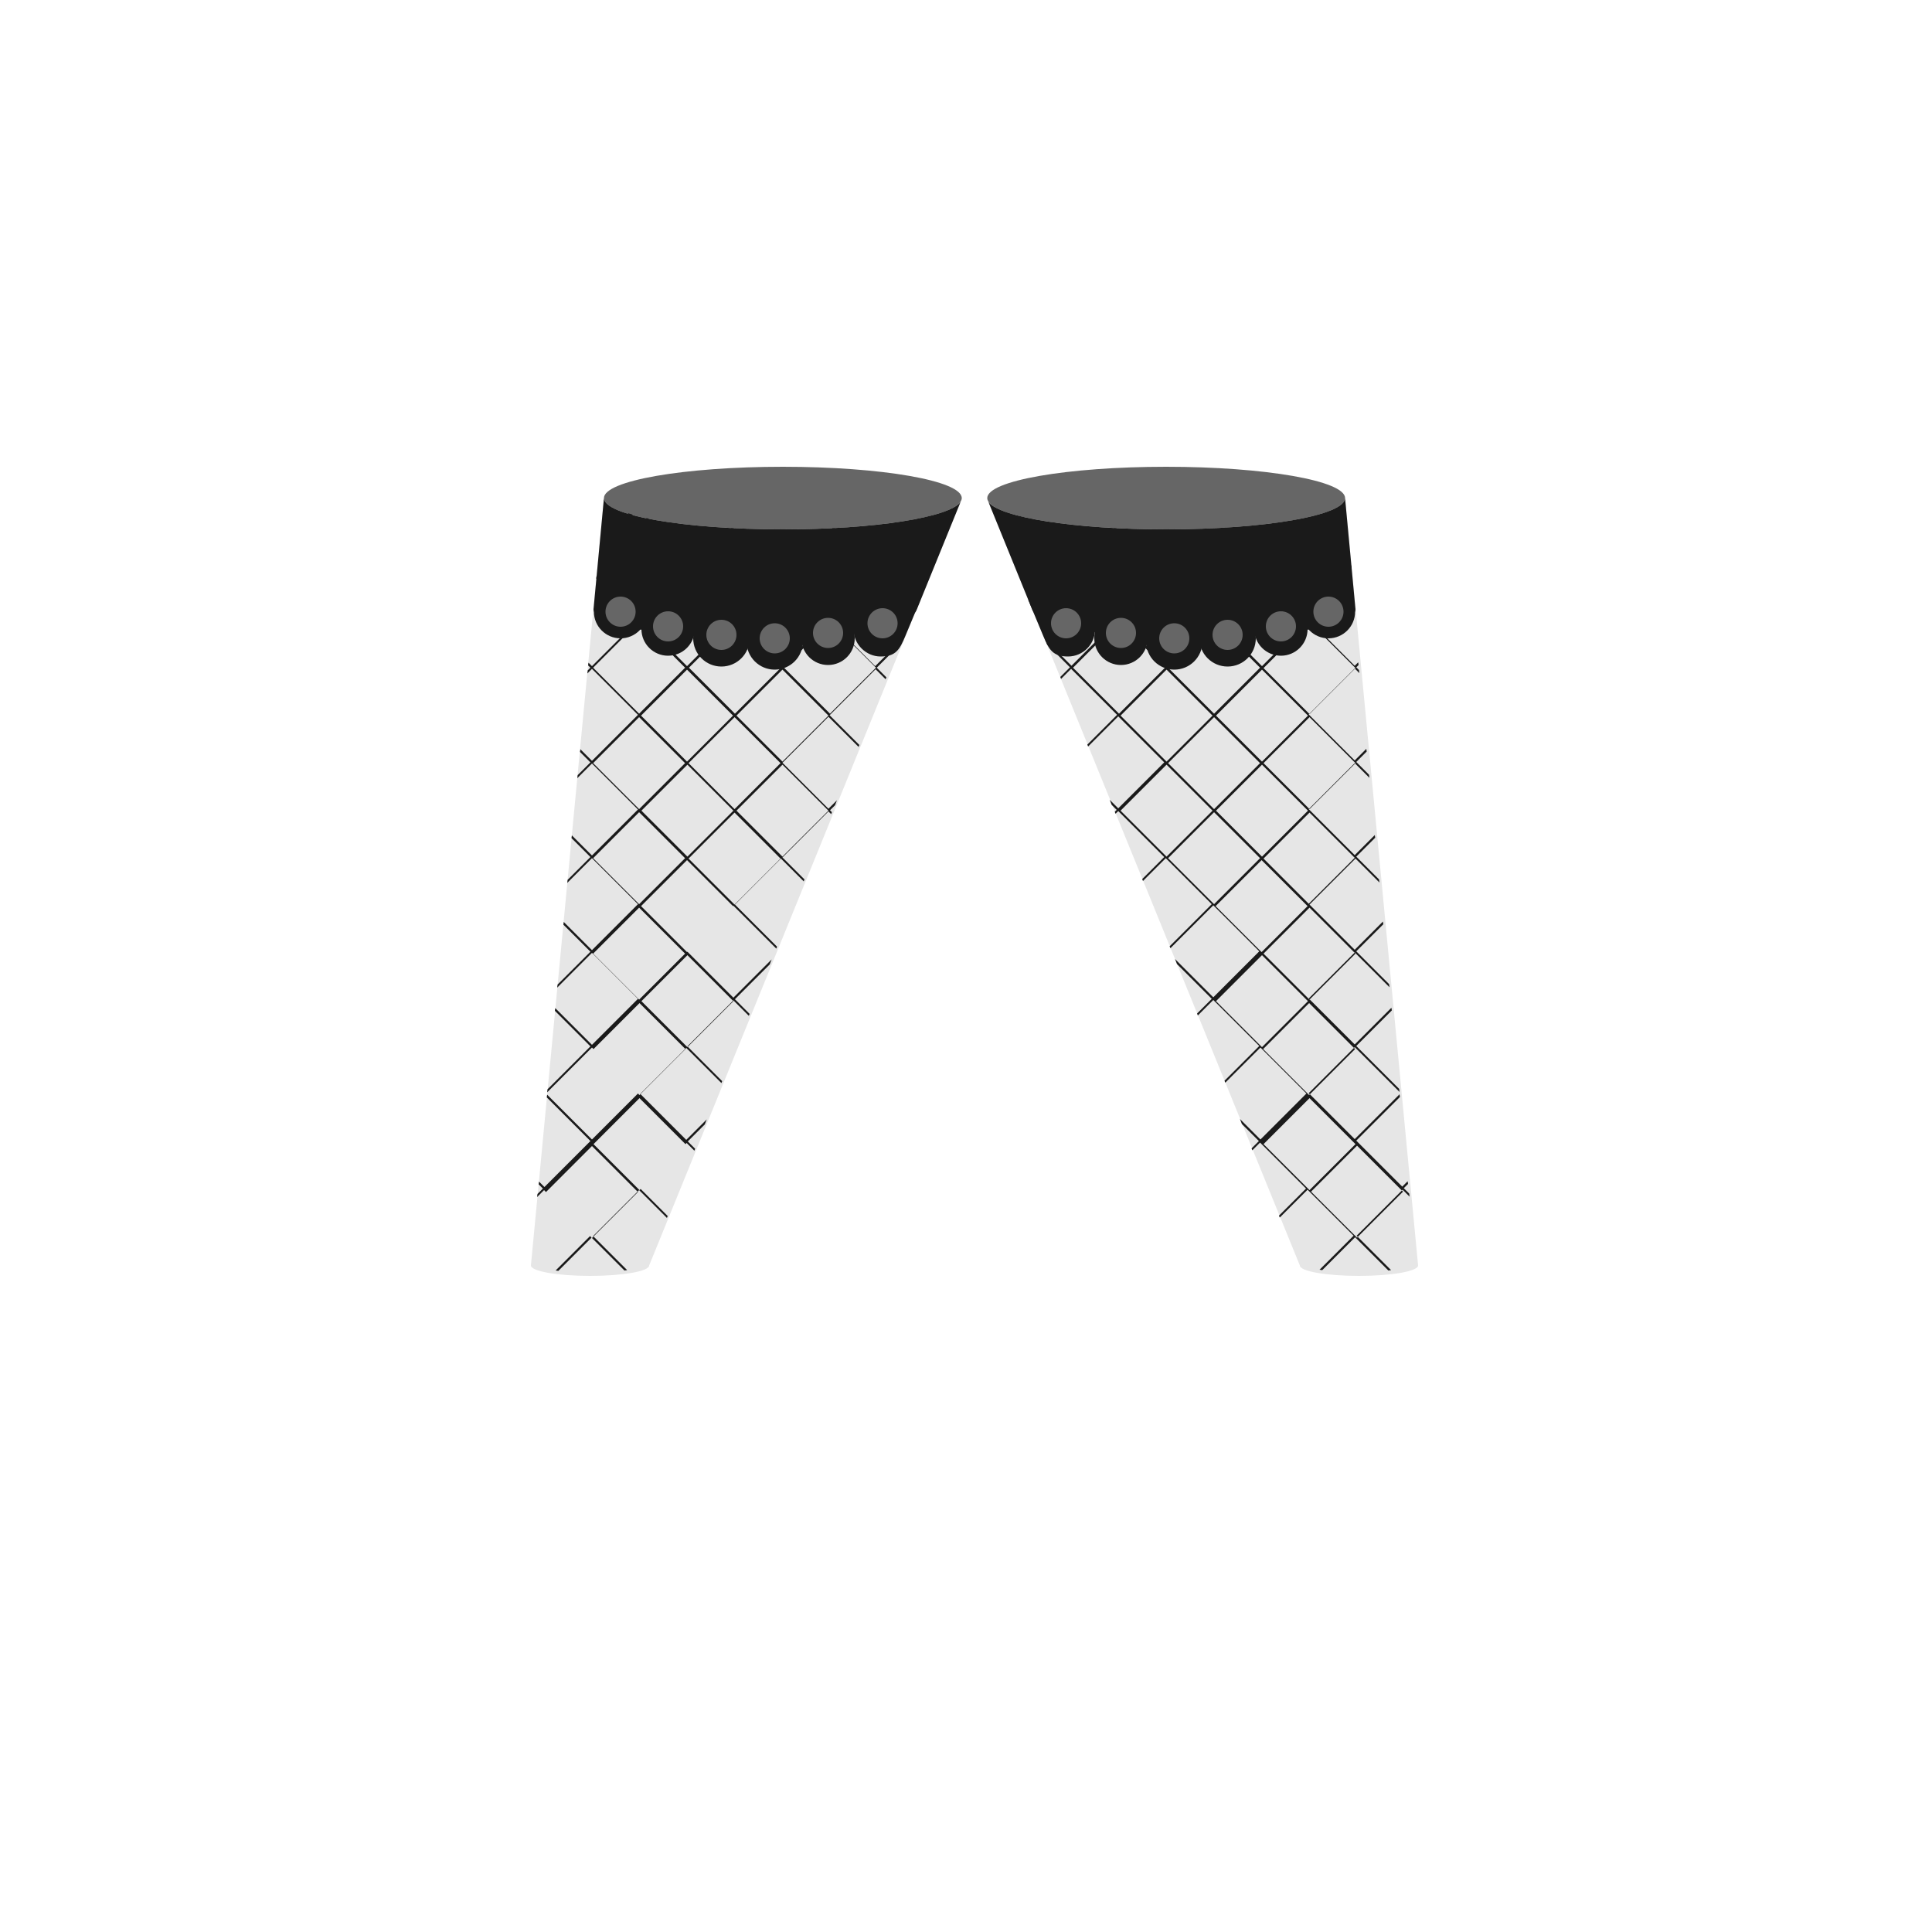 <?xml version="1.0" encoding="utf-8"?>
<!-- Generator: Adobe Illustrator 18.0.0, SVG Export Plug-In . SVG Version: 6.00 Build 0)  -->
<!DOCTYPE svg PUBLIC "-//W3C//DTD SVG 1.1//EN" "http://www.w3.org/Graphics/SVG/1.1/DTD/svg11.dtd">
<svg version="1.1" id="content" xmlns="http://www.w3.org/2000/svg" xmlns:xlink="http://www.w3.org/1999/xlink" x="0px" y="0px"
	 width="500px" height="500px" viewBox="0 0 500 500" enable-background="new 0 0 500 500" xml:space="preserve">
<g id="bounds" display="none">
	<rect x="0.5" y="0.5" display="inline" fill="none" stroke="#37393A" stroke-miterlimit="10" width="500" height="500"/>
</g>
<g>
	<path fill="#E6E6E6" d="M156.3,128.9l-18.9,198.6c0,1.5,6.9,2.7,15.3,2.7c8.5,0,15.3-1.2,15.3-2.7l80.9-198.6H156.3z"/>
	<path fill="#666666" d="M156.3,128.9c0,4.5,20.7,8.1,46.3,8.1c25.6,0,46.3-3.6,46.3-8.1c0-4.5-20.7-8.1-46.3-8.1
		C177,120.8,156.3,124.4,156.3,128.9z"/>
	<path fill="#1A1A1A" d="M215.3,136.7l11.5,11.5l-11.9,11.9l-11.9-11.9l11.4-11.4c-0.3,0-0.5,0-0.8,0l-11,11l-11-11
		c-0.3,0-0.5,0-0.8,0l11.4,11.4l-11.9,11.9l-11.9-11.9l11.5-11.5c-0.2,0-0.5,0-0.7,0l-11.1,11.1l-11.9-11.9l1.7-1.7
		c-0.2,0-0.4-0.1-0.6-0.1l-1.4,1.4l-2.4-2.4c-0.4-0.1-0.7-0.2-1.1-0.3l3,3l-10.4,10.4l-0.1,0.8l10.9-10.9l11.9,11.9l-11.9,11.9
		L154.4,149l-0.1,0.7l10.8,10.8l-11.9,11.9l-0.9-0.9l-0.1,0.7l0.6,0.6l-0.7,0.7l-0.1,0.8l1.2-1.2l11.9,11.9l-11.9,11.9l-3-3
		l-0.1,0.7l2.7,2.7l-3.3,3.3l-0.1,0.8l3.8-3.8l11.9,11.9l-11.9,11.9l-5.2-5.2l-0.1,0.7l4.9,4.9l-5.9,5.9l-0.1,0.8l6.4-6.4l11.9,11.9
		l-11.9,11.9l-7.3-7.3l-0.1,0.7l7,7l-8.5,8.5l-0.1,0.8l9-9l11.9,11.9l-11.9,11.9l-9.5-9.5l-0.1,0.7l9.2,9.2l-11.1,11.1l-0.1,0.8
		l11.6-11.6l11.9,11.9l-11.9,11.9l-11.6-11.6l-0.1,0.7l11.3,11.3l-11.9,11.9l-1.4-1.4l-0.1,0.7l1.1,1.1l-1.4,1.4l-0.1,0.8l1.8-1.8
		l11.9,11.9l-8.9,8.9c0.2,0,0.5,0.1,0.7,0.1l8.6-8.6l8.5,8.5c0.2,0,0.5-0.1,0.7-0.1l-8.8-8.8l11.9-11.9l7.2,7.2l0.2-0.5l-7-7
		l11.9-11.9l2,2l0.2-0.5l-1.9-1.9l4.4-4.4l0.5-1.3l-5.3,5.3l-11.9-11.9l11.9-11.9l9.1,9.1l0.2-0.5l-9-9l11.9-11.9l4,4l0.2-0.5
		l-3.8-3.8l9-9l0.5-1.3l-9.9,9.9l-11.9-11.9l11.9-11.9l11.1,11.1l0.2-0.5l-10.9-10.9l11.9-11.9l5.9,5.9l0.2-0.5l-5.7-5.7l11.9-11.9
		l0.7,0.7l0.2-0.5l-0.5-0.5l1.3-1.3l0.5-1.3l-2.2,2.2l-11.9-11.9l11.9-11.9l7.8,7.8l0.2-0.5l-7.7-7.7l11.9-11.9l2.6,2.6l0.2-0.5
		l-2.5-2.5l5.9-5.9l0.5-1.3l-6.8,6.8l-11.9-11.9l11.9-11.9l9.8,9.8l0.2-0.5L216,136.7C215.7,136.7,215.5,136.7,215.3,136.7z
		 M202.5,148.6l11.9,11.9l-11.9,11.9l-11.9-11.9L202.5,148.6z M202.1,172.8l-11.9,11.9l-11.9-11.9l11.9-11.9L202.1,172.8z
		 M189.8,209.8l-11.9,11.9l-11.9-11.9l11.9-11.9L189.8,209.8z M165.9,185.2l11.9-11.9l11.9,11.9l-11.9,11.9L165.9,185.2z
		 M178.2,197.5l11.9-11.9l11.9,11.9l-11.9,11.9L178.2,197.5z M177.8,148.6l11.9,11.9l-11.9,11.9l-11.9-11.9L177.8,148.6z
		 M153.5,172.8l11.9-11.9l11.9,11.9l-11.9,11.9L153.5,172.8z M153.5,197.5l11.9-11.9l11.9,11.9l-11.9,11.9L153.5,197.5z
		 M153.5,222.1l11.9-11.9l11.9,11.9l-11.9,11.9L153.5,222.1z M153.5,246.8l11.9-11.9l11.9,11.9l-11.9,11.9L153.5,246.8z
		 M153.2,320.4l-11.9-11.9l11.9-11.9l11.9,11.9L153.2,320.4z M177.4,296.1l-11.9,11.9l-11.9-11.9l11.9-11.9L177.4,296.1z
		 M165.5,283.4l-11.9-11.9l11.9-11.9l11.9,11.9L165.5,283.4z M189.8,259.1l-11.9,11.9l-11.9-11.9l11.9-11.9L189.8,259.1z
		 M177.8,246.4l-11.9-11.9l11.9-11.9l11.9,11.9L177.8,246.4z M190.1,234.1l-11.9-11.9l11.9-11.9l11.9,11.9L190.1,234.1z
		 M214.4,209.8l-11.9,11.9l-11.9-11.9l11.9-11.9L214.4,209.8z M202.5,197.1l-11.9-11.9l11.9-11.9l11.9,11.9L202.5,197.1z
		 M226.7,172.8l-11.9,11.9l-11.9-11.9l11.9-11.9L226.7,172.8z"/>
	<circle fill="#1A1A1A" cx="160.6" cy="158.3" r="6.9"/>
	<circle fill="#1A1A1A" cx="172.9" cy="162.8" r="6.9"/>
	<circle fill="#1A1A1A" cx="186.7" cy="165.2" r="7.3"/>
	<circle fill="#1A1A1A" cx="200.5" cy="166" r="7.3"/>
	<circle fill="#1A1A1A" cx="214.3" cy="165.2" r="6.9"/>
	<path fill="#1A1A1A" d="M220.9,162.9c0-3.9,17.3-7.7,17.3-7.7s-2.3,5.6-3.9,9.4c-1.5,3.6-2.5,5.3-6.4,5.3
		C224.1,169.9,220.9,166.7,220.9,162.9z"/>
	<path fill="#1A1A1A" d="M248.6,129.9c-2.9,4-22.3,7.1-45.9,7.1c-25.6,0-46.4-3.6-46.4-8.1l-2.7,28.8c0,0,0,0,0,0
		c0,4,18.8,7.5,41.9,7.5c23,0,40-3.3,41.7-7.3c0,0,0,0,0,0l0,0L248.6,129.9z"/>
	<circle fill="#666666" cx="160.6" cy="158.3" r="3.9"/>
	<circle fill="#666666" cx="172.9" cy="162.1" r="3.9"/>
	<circle fill="#666666" cx="186.7" cy="164.3" r="3.9"/>
	<circle fill="#666666" cx="200.5" cy="165.2" r="3.9"/>
	<circle fill="#666666" cx="214.3" cy="163.8" r="3.9"/>
	<circle fill="#666666" cx="228.4" cy="161.3" r="3.9"/>
	<path fill="#E6E6E6" d="M348.1,128.9L367,327.5c0,1.5-6.9,2.7-15.3,2.7c-8.5,0-15.3-1.2-15.3-2.7l-80.9-198.6H348.1z"/>
	<path fill="#666666" d="M301.8,120.8c-25.6,0-46.3,3.6-46.3,8.1c0,4.5,20.7,8.1,46.3,8.1c25.6,0,46.3-3.6,46.3-8.1
		S327.3,120.8,301.8,120.8z"/>
	<path fill="#1A1A1A" d="M288.4,136.7l-21.1,21.1l0.2,0.5l9.8-9.8l11.9,11.9l-11.9,11.9l-6.8-6.8l0.5,1.3l5.9,5.9l-2.5,2.5l0.2,0.5
		l2.6-2.6l11.9,11.9l-7.7,7.7l0.2,0.5l7.8-7.8l11.9,11.9l-11.9,11.9l-2.2-2.2l0.5,1.3l1.3,1.3l-0.5,0.5l0.2,0.5l0.7-0.7l11.9,11.9
		l-5.7,5.7l0.2,0.5l5.9-5.9l11.9,11.9l-10.9,10.9l0.2,0.5l11.1-11.1l11.9,11.9l-11.9,11.9l-9.9-9.9l0.5,1.3l9,9l-3.8,3.8l0.2,0.5
		l4-4l11.9,11.9l-9,9l0.2,0.5l9.1-9.1l11.9,11.9l-11.9,11.9l-5.3-5.3l0.5,1.3l4.4,4.4l-1.9,1.9l0.2,0.5l2-2l11.9,11.9l-7,7l0.2,0.5
		l7.2-7.2l11.9,11.9l-8.8,8.8c0.2,0,0.4,0.1,0.7,0.1l8.5-8.5l8.6,8.6c0.2,0,0.5-0.1,0.7-0.1l-8.9-8.9l11.9-11.9l1.8,1.8l-0.1-0.8
		l-1.4-1.4l1.1-1.1l-0.1-0.7l-1.4,1.4l-11.9-11.9l11.3-11.3l-0.1-0.7l-11.6,11.6l-11.9-11.9l11.9-11.9l11.6,11.6l-0.1-0.8
		l-11.1-11.1l9.2-9.2l-0.1-0.7l-9.5,9.5l-11.9-11.9l11.9-11.9l9,9l-0.1-0.8l-8.5-8.5l7-7l-0.1-0.7l-7.3,7.3l-11.9-11.9l11.9-11.9
		l6.4,6.4l-0.1-0.8l-5.9-5.9l4.9-4.9l-0.1-0.7l-5.2,5.2l-11.9-11.9l11.9-11.9l3.8,3.8l-0.1-0.8l-3.3-3.3l2.7-2.7l-0.1-0.7l-3,3
		l-11.9-11.9l11.9-11.9l1.2,1.2l-0.1-0.8l-0.7-0.7l0.6-0.6l-0.1-0.7l-0.9,0.9l-11.9-11.9l10.8-10.8L350,149l-11.1,11.1l-11.9-11.9
		l11.9-11.9l10.9,10.9l-0.1-0.8l-10.4-10.4l3-3c-0.3,0.1-0.7,0.2-1.1,0.3l-2.4,2.4l-1.4-1.4c-0.2,0-0.4,0.1-0.6,0.1l1.7,1.7
		l-11.9,11.9l-11.1-11.1c-0.2,0-0.5,0-0.7,0l11.5,11.5l-11.9,11.9l-11.9-11.9l11.4-11.4c-0.3,0-0.5,0-0.8,0l-11,11l-11-11
		c-0.3,0-0.5,0-0.8,0l11.4,11.4l-11.9,11.9l-11.9-11.9l11.5-11.5C288.9,136.7,288.6,136.7,288.4,136.7z M313.9,160.5l-11.9,11.9
		L290,160.5l11.9-11.9L313.9,160.5z M314.2,160.9l11.9,11.9l-11.9,11.9l-11.9-11.9L314.2,160.9z M326.6,197.9l11.9,11.9l-11.9,11.9
		l-11.9-11.9L326.6,197.9z M326.6,197.1l-11.9-11.9l11.9-11.9l11.9,11.9L326.6,197.1z M314.2,209.4l-11.9-11.9l11.9-11.9l11.9,11.9
		L314.2,209.4z M338.5,160.5l-11.9,11.9l-11.9-11.9l11.9-11.9L338.5,160.5z M338.9,184.8l-11.9-11.9l11.9-11.9l11.9,11.9
		L338.9,184.8z M338.9,209.4l-11.9-11.9l11.9-11.9l11.9,11.9L338.9,209.4z M338.9,234.1l-11.9-11.9l11.9-11.9l11.9,11.9L338.9,234.1
		z M338.9,258.7l-11.9-11.9l11.9-11.9l11.9,11.9L338.9,258.7z M339.3,308.4l11.9-11.9l11.9,11.9l-11.9,11.9L339.3,308.4z
		 M338.9,284.2l11.9,11.9l-11.9,11.9l-11.9-11.9L338.9,284.2z M326.9,271.5l11.9-11.9l11.9,11.9l-11.9,11.9L326.9,271.5z
		 M326.6,247.2l11.9,11.9l-11.9,11.9l-11.9-11.9L326.6,247.2z M314.6,234.5l11.9-11.9l11.9,11.9l-11.9,11.9L314.6,234.5z
		 M302.3,222.1l11.9-11.9l11.9,11.9l-11.9,11.9L302.3,222.1z M301.9,197.9l11.9,11.9l-11.9,11.9L290,209.8L301.9,197.9z M290,185.2
		l11.9-11.9l11.9,11.9l-11.9,11.9L290,185.2z M289.6,160.9l11.9,11.9l-11.9,11.9l-11.9-11.9L289.6,160.9z"/>
	<circle fill="#1A1A1A" cx="343.8" cy="158.3" r="6.9"/>
	<circle fill="#1A1A1A" cx="331.5" cy="162.8" r="6.9"/>
	<circle fill="#1A1A1A" cx="317.7" cy="165.2" r="7.3"/>
	<circle fill="#1A1A1A" cx="303.9" cy="166" r="7.3"/>
	<circle fill="#1A1A1A" cx="290.1" cy="165.2" r="6.9"/>
	<path fill="#1A1A1A" d="M283.4,162.9c0-3.9-17.3-7.7-17.3-7.7s2.3,5.6,3.9,9.4c1.5,3.6,2.5,5.3,6.4,5.3
		C280.3,169.9,283.4,166.7,283.4,162.9z"/>
	<path fill="#1A1A1A" d="M255.8,129.9c2.9,4,22.3,7.1,45.9,7.1c25.6,0,46.4-3.6,46.4-8.1l2.7,28.8c0,0,0,0,0,0
		c0,4-18.8,7.5-41.9,7.5c-23,0-40-3.3-41.7-7.3c0,0,0,0,0,0l0,0L255.8,129.9z"/>
	<circle fill="#666666" cx="343.8" cy="158.3" r="3.9"/>
	<circle fill="#666666" cx="331.5" cy="162.1" r="3.9"/>
	<circle fill="#666666" cx="317.7" cy="164.3" r="3.9"/>
	<circle fill="#666666" cx="303.9" cy="165.2" r="3.9"/>
	<circle fill="#666666" cx="290.1" cy="163.8" r="3.9"/>
	<circle fill="#666666" cx="275.9" cy="161.3" r="3.9"/>
</g>
</svg>

